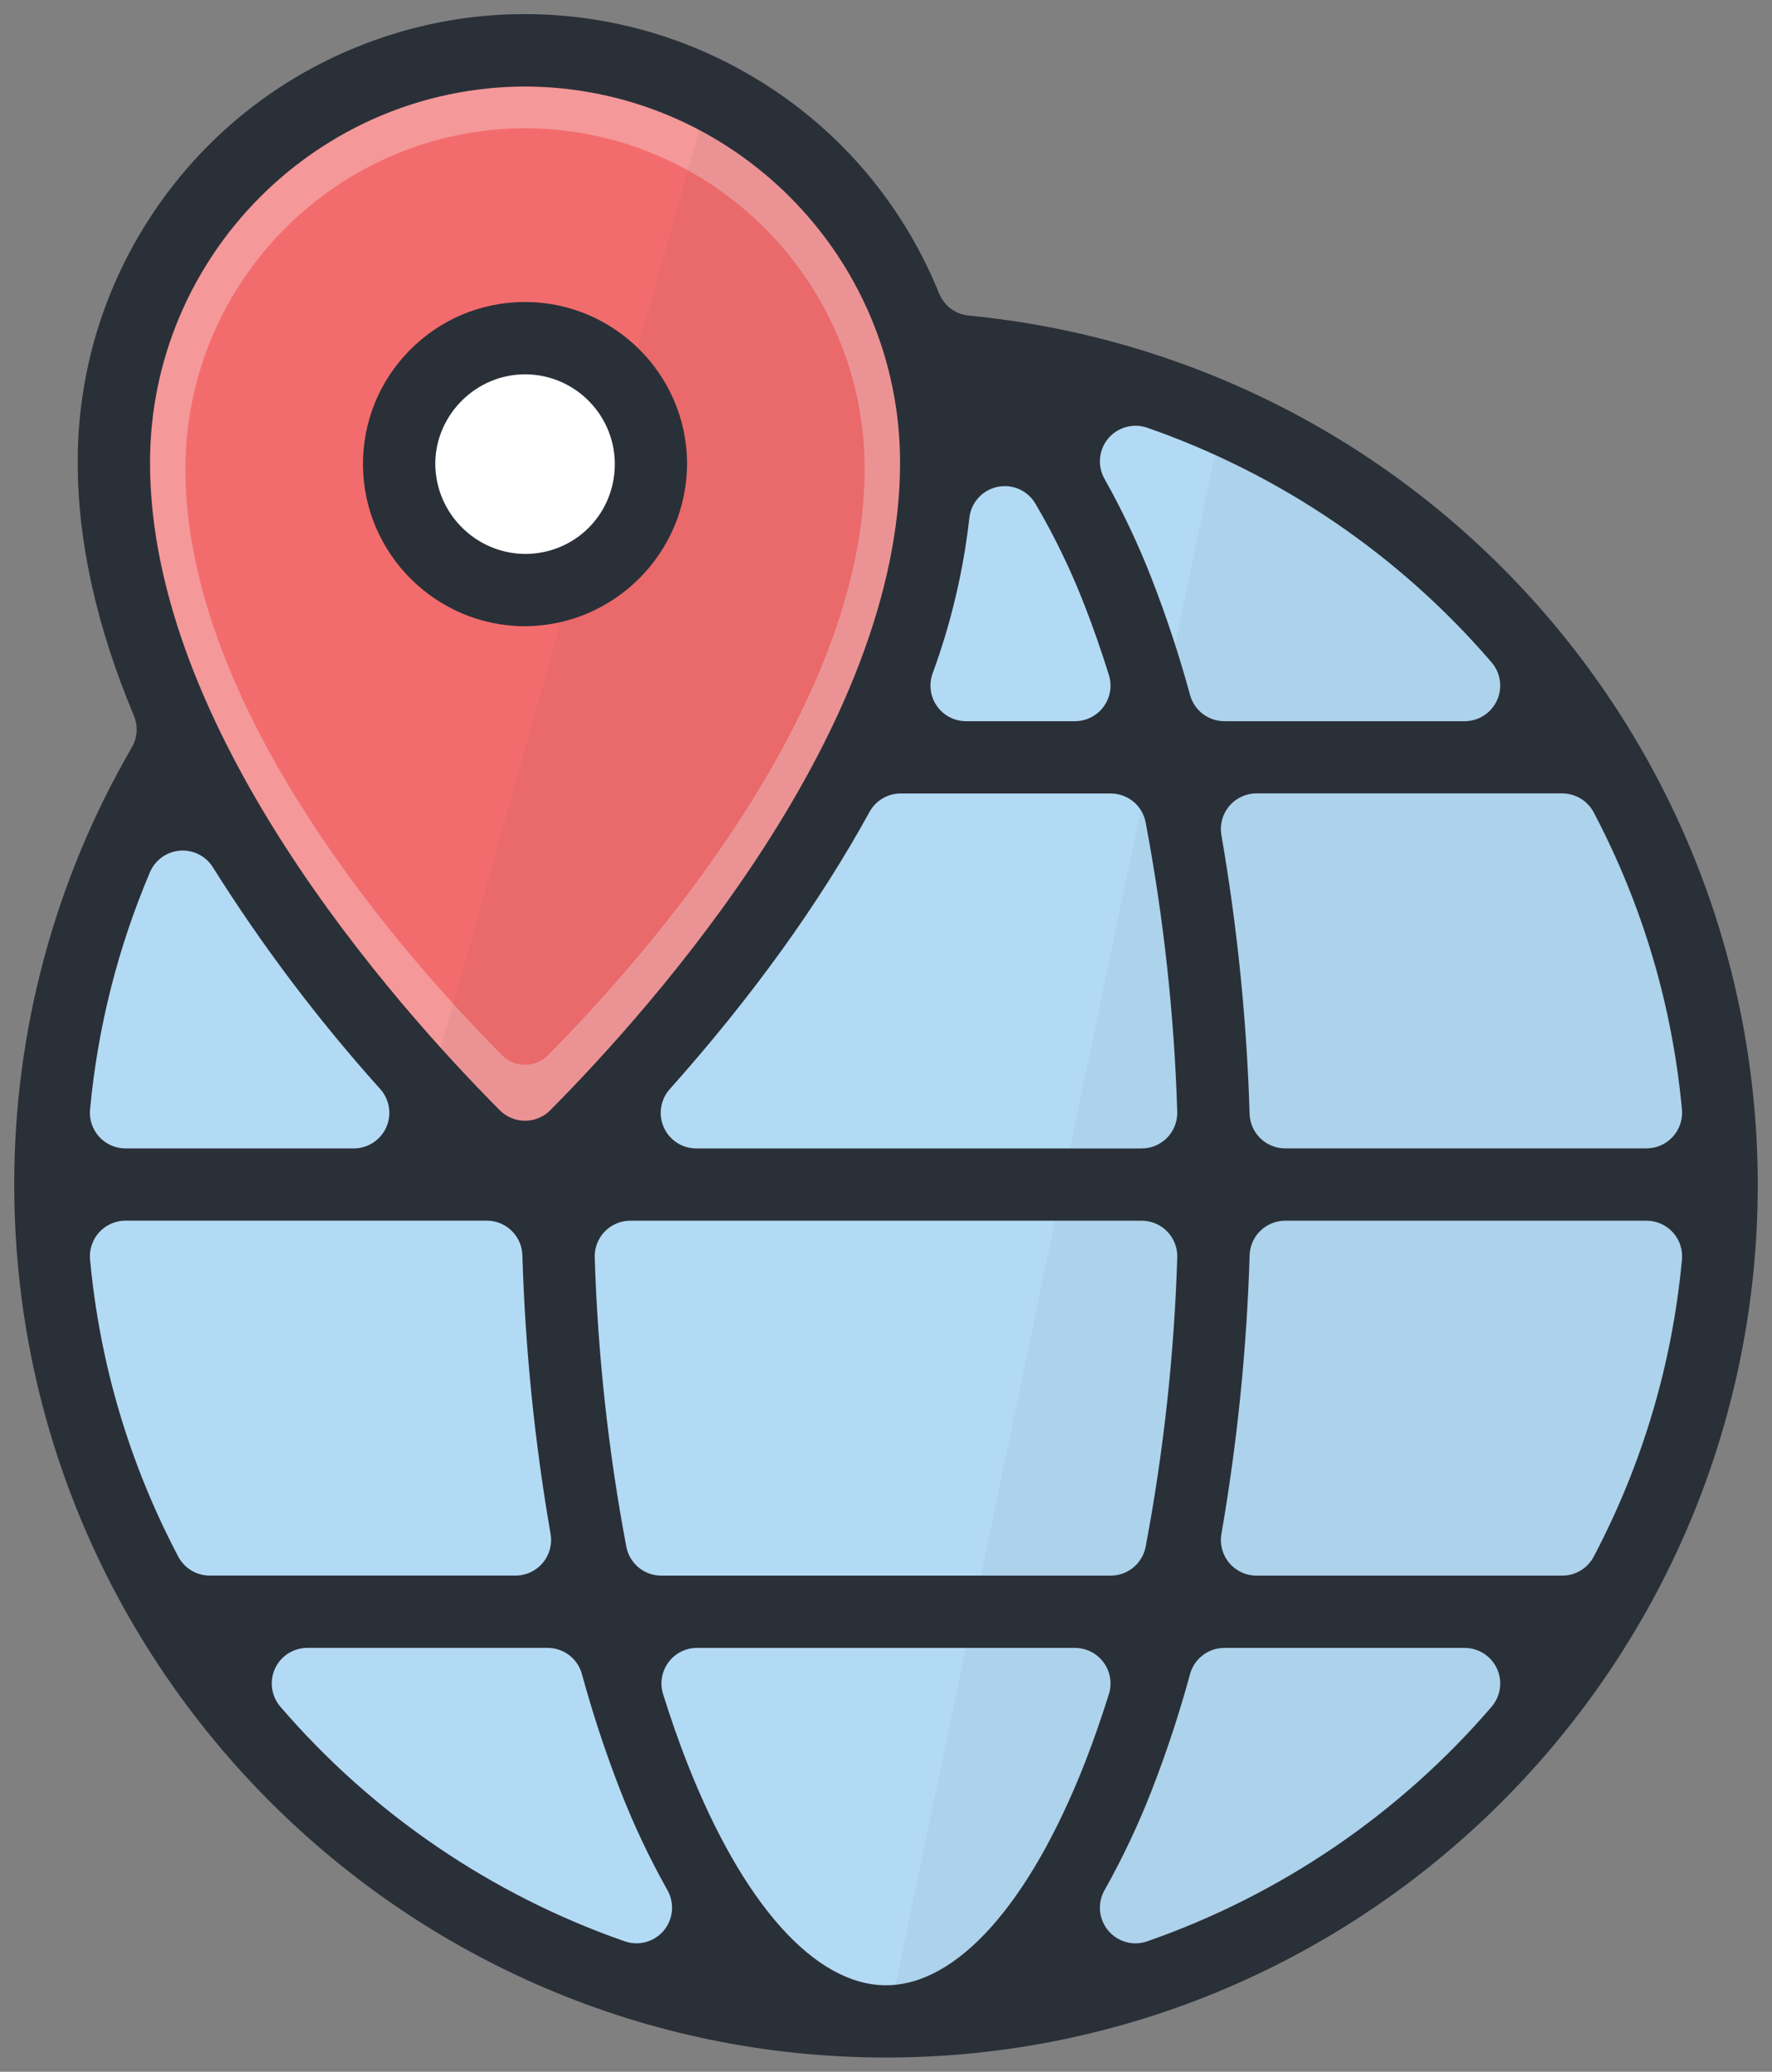 <?xml version="1.0" encoding="utf-8"?>
<!-- Generator: Adobe Illustrator 19.2.1, SVG Export Plug-In . SVG Version: 6.00 Build 0)  -->
<svg version="1.0" id="Слой_1" xmlns="http://www.w3.org/2000/svg" xmlns:xlink="http://www.w3.org/1999/xlink" x="0px" y="0px"
	 viewBox="0 0 249 291" style="enable-background:new 0 0 249 291;" xml:space="preserve">
<rect x="0" y="0" width="249" height="291" fill="#808080" stroke="none"/>
<path style="fill:#B3DAF5;" d="M159.667,52.578l-22,3.422L124.5,98.75L109,125.5l-22.609,30.25L76,165.5l-9.688-2.75
	c0,0-22.312-32.5-23.312-33.25s-17.75-20.461-17.75-20.461L16,117.75L7,154v26.75l13,38l18.187,26l31.563,25l35.5,11.75
	h27.25l27.167-1.5L181.5,269.75L215.25,243L232,214.75l10.75-37l-2-30.5l-12.5-37.75l-17.442-24.715L187,65.192
	L159.667,52.578z"/>
<path style="opacity:0.05;fill:#2A3038;" d="M171.557,59.8L124.498,285.25l39.252-8.5l38-22.25
	c0,0,27.75-33.75,28-34.5s9.5-38.5,9.5-38.5l1.75-41.114L228.25,109.5c0,0-17.434-22.285-17.438-23.5
	C210.808,84.785,185.75,65.192,185.75,65.192L171.557,59.8z"/>
<path style="fill:#F59899;" d="M81.25,6.25l-26.541,2.5L38.187,19L24.25,32.5l-6.5,18.25L16,80.55L29,110.25l14,23
	l19.644,24.169L76,165.5c0,0,12-8.5,12-9.5s23-30.5,23-30.5l11.25-21l6.886-20.802L132.25,56l-5.774-18.5L99,10.5
	L81.25,6.25z"/>
<g>
	<path style="fill:#F36C6D;" d="M74.056,54.623c-0.094-0.002-0.188-0.003-0.282-0.003
		c-6.145,0-11.266,4.999-11.416,11.144c-0.001,0.021-0.001,0.041-0.001,0.062
		c-0.068,6.331,5.027,11.552,11.357,11.639c0.021,0,0.041,0,0.062,0
		c6.251,0.001,11.268-4.894,11.421-11.144C85.35,60.024,80.353,54.777,74.056,54.623z"/>
	<path style="fill:#F36C6D;" d="M73.764,18.01c-26.32,0.073-47.721,21.546-47.708,47.863
		c0,33.953,31.127,68.902,44.51,82.353c0.85,0.854,2.005,1.334,3.21,1.334
		c0.001,0,0.002,0,0.003,0c1.206-0.001,2.362-0.483,3.211-1.339
		c13.383-13.486,44.51-48.507,44.51-82.346C121.513,39.554,100.11,18.082,73.764,18.01z
		 M73.776,86.659c-11.296-0-20.546-9.19-20.62-20.486
		c-0.036-5.508,2.075-10.7,5.944-14.62s9.033-6.099,14.54-6.135l0.139-0
		c11.294,0,20.543,9.19,20.617,20.465C94.419,77.286,85.159,86.607,73.776,86.659z"/>
</g>
<path style="opacity:0.05;fill:#2A3038;" d="M99.25,14.75l-39,138.5l8.825,8.06L78.25,163l14.593-15.883L119.5,110.25
	c0,0,12.5-30.82,12.75-32.785c0.25-1.965,0.864-21.309-1.068-24.887C129.25,49,120.25,29.75,120.25,29.75
	L99.25,14.75z"/>
<path style="fill:#FFFFFF;" d="M83.57,49.5L69.75,48L60,53.75l-3,9L61.165,75c0,0,6.835,8,7.585,8s11.5,0,11.5,0
	l8.25-7.25l2-11.75l-2-12.75L83.57,49.5z"/>
<g>
	<path style="fill:#2A3038;" d="M215.11,83.958c-20.538-22.609-48.592-36.685-78.994-39.636
		c-1.852-0.18-3.452-1.374-4.151-3.099c-4.791-11.821-12.924-21.772-23.52-28.779
		C98.091,5.599,86.083,1.98,73.721,1.98c-8.081,0-16.012,1.554-23.573,4.618
		c-11.663,4.727-21.536,12.746-28.553,23.192C14.578,40.236,10.887,52.408,10.922,64.992
		c0,11.105,2.655,23.057,7.893,35.537c0.607,1.446,0.5,3.093-0.288,4.449
		C7.694,123.601,1.979,144.832,2,166.375C2,233.993,56.953,289,124.5,289S247,233.993,247,166.38
		C246.974,135.84,235.649,106.567,215.11,83.958z M219.526,111.442
		c1.929,0,3.649,1.104,4.479,2.777c6.829,12.997,10.98,26.997,12.34,41.617
		c0.13,1.401-0.335,2.791-1.283,3.831c-0.947,1.04-2.289,1.632-3.696,1.632h-50.776
		c-2.703,0-4.917-2.148-4.998-4.85c-0.392-13.083-1.725-26.256-3.963-39.153
		c-0.252-1.454,0.151-2.945,1.101-4.074c0.95-1.129,2.35-1.781,3.826-1.781H219.526z
		 M155.723,61.591c0.968-1.157,2.382-1.792,3.836-1.792
		c0.55-0,1.105,0.091,1.643,0.278c18.732,6.523,35.467,17.921,48.397,32.962
		c1.274,1.482,1.568,3.57,0.752,5.345c-0.815,1.776-2.59,2.914-4.544,2.914h-33.761
		c-2.255,0-4.231-1.509-4.824-3.685c-1.492-5.475-3.29-10.932-5.345-16.221
		c-1.882-4.851-4.128-9.609-6.678-14.142C154.181,65.439,154.389,63.186,155.723,61.591z
		 M131.055,94.577c2.586-7.045,4.322-14.398,5.162-21.856
		c0.241-2.139,1.823-3.883,3.929-4.331c0.347-0.074,0.696-0.11,1.041-0.11
		c1.747-0,3.4,0.918,4.31,2.468c2.697,4.59,5.036,9.436,6.953,14.402
		c1.147,2.936,2.283,6.19,3.369,9.653c0.476,1.519,0.201,3.173-0.741,4.456
		c-0.942,1.283-2.439,2.04-4.03,2.04h-15.3c-1.634,0-3.164-0.798-4.1-2.138
		C130.714,97.823,130.492,96.111,131.055,94.577z M156.076,111.452
		c2.404,0,4.467,1.71,4.913,4.072c2.524,13.364,4.017,27.033,4.438,40.627
		c0.002,0.051,0.002,0.103,0.002,0.154c0,2.761-2.239,5.005-5,5.005H97.843
		c-1.971,0-3.758-1.158-4.563-2.957s-0.479-3.903,0.833-5.373
		c11.537-12.924,20.981-26.024,28.069-38.935c0.878-1.6,2.558-2.594,4.383-2.594H156.076z
		 M165.428,176.613c-0.42,13.594-1.913,27.262-4.438,40.626
		c-0.446,2.362-2.51,4.072-4.913,4.072H92.921c-2.404,0-4.467-1.71-4.913-4.072
		c-2.524-13.364-4.017-27.033-4.436-40.626c-0.042-1.352,0.466-2.663,1.408-3.635
		c0.942-0.971,2.237-1.519,3.59-1.519h71.86c1.353,0,2.648,0.548,3.59,1.519
		C164.961,173.95,165.469,175.261,165.428,176.613z M73.762,12.152
		c29.094,0.079,52.729,23.79,52.714,52.857c0,37.368-34.373,76.04-49.151,90.932
		c-0.938,0.945-2.214,1.477-3.546,1.478c-0.001,0-0.002,0-0.003,0
		c-1.331,0-2.606-0.53-3.544-1.473c-14.778-14.853-49.152-53.446-49.152-90.94
		C21.065,35.944,44.698,12.233,73.762,12.152z M21.072,122.511
		c0.728-1.714,2.349-2.881,4.205-3.028c0.133-0.011,0.266-0.016,0.398-0.016
		c1.71-0,3.314,0.877,4.233,2.341c6.912,11.008,14.825,21.489,23.518,31.153
		c1.32,1.468,1.653,3.575,0.85,5.379c-0.803,1.803-2.593,2.965-4.567,2.965H17.633
		c-1.407,0-2.748-0.593-3.696-1.632c-0.947-1.04-1.413-2.431-1.283-3.831
		C13.725,144.348,16.557,133.134,21.072,122.511z M29.47,221.305
		c-1.856,0-3.559-1.028-4.424-2.67c-6.859-13.025-11.028-27.061-12.391-41.719
		c-0.13-1.4,0.336-2.791,1.283-3.831c0.947-1.04,2.289-1.632,3.695-1.632h50.773
		c2.703,0,4.917,2.149,4.998,4.851c0.389,13.081,1.722,26.252,3.961,39.146
		c0.252,1.454-0.15,2.945-1.1,4.074c-0.95,1.129-2.35,1.781-3.826,1.781H29.47z
		 M93.272,271.165c-0.968,1.157-2.382,1.791-3.835,1.791c-0.55,0-1.105-0.091-1.643-0.278
		c-18.731-6.522-35.466-17.919-48.398-32.958c-1.274-1.482-1.568-3.57-0.753-5.346
		c0.815-1.776,2.59-2.914,4.544-2.914h33.762c2.255,0,4.231,1.51,4.824,3.686
		c1.492,5.475,3.29,10.933,5.345,16.222c1.883,4.849,4.129,9.605,6.678,14.137
		C94.815,267.317,94.607,269.571,93.272,271.165z M124.499,278.848
		c-9.959,0-20.14-11.375-27.933-31.208c-1.167-2.972-2.307-6.23-3.389-9.683
		c-0.476-1.519-0.201-3.173,0.741-4.455c0.942-1.283,2.438-2.04,4.03-2.04h53.1
		c1.591,0,3.088,0.758,4.03,2.04s1.217,2.937,0.741,4.456
		c-1.09,3.478-2.23,6.736-3.388,9.683C144.632,267.473,134.451,278.848,124.499,278.848z
		 M209.603,239.723c-12.912,15.015-29.617,26.399-48.314,32.925
		c-0.549,0.203-1.135,0.31-1.731,0.31c-0.435,0-0.875-0.057-1.311-0.175
		c-2.207-0.6-3.726-2.618-3.689-4.905l0-0.003c0.015-0.892,0.265-1.74,0.702-2.473
		c2.525-4.499,4.751-9.218,6.617-14.028c2.056-5.291,3.854-10.749,5.345-16.224
		c0.593-2.176,2.569-3.686,4.824-3.686h33.765c1.954,0,3.729,1.138,4.544,2.914
		S210.877,238.241,209.603,239.723z M224.008,218.533c-0.819,1.646-2.517,2.778-4.479,2.778
		h-42.972c-1.476,0-2.876-0.652-3.826-1.781c-0.95-1.129-1.353-2.62-1.1-4.074
		c2.238-12.894,3.571-26.065,3.963-39.146c0.081-2.702,2.295-4.85,4.998-4.85h50.776
		c1.407,0,2.748,0.592,3.696,1.632s1.413,2.43,1.283,3.831
		C234.986,191.54,230.835,205.539,224.008,218.533z"/>
	<path style="fill:#2A3038;" d="M73.776,87.959c12.57-0.058,22.795-10.351,22.771-22.943
		c-0.082-12.45-10.295-22.599-22.766-22.599l-0.154,0.001
		c-6.081,0.04-11.784,2.446-16.057,6.775s-6.604,10.063-6.564,16.145
		C51.088,77.811,61.302,87.959,73.776,87.959z M61.167,64.884
		c0.166-6.785,5.821-12.306,12.607-12.306c0.104,0,0.208,0.001,0.312,0.004
		c6.953,0.17,12.472,5.965,12.302,12.918c-0.169,6.901-5.708,12.307-12.611,12.306
		c-0.023,0-0.046-0-0.069-0c-6.99-0.097-12.617-5.862-12.542-12.853
		C61.166,64.93,61.166,64.907,61.167,64.884z"/>
</g>
</svg>
